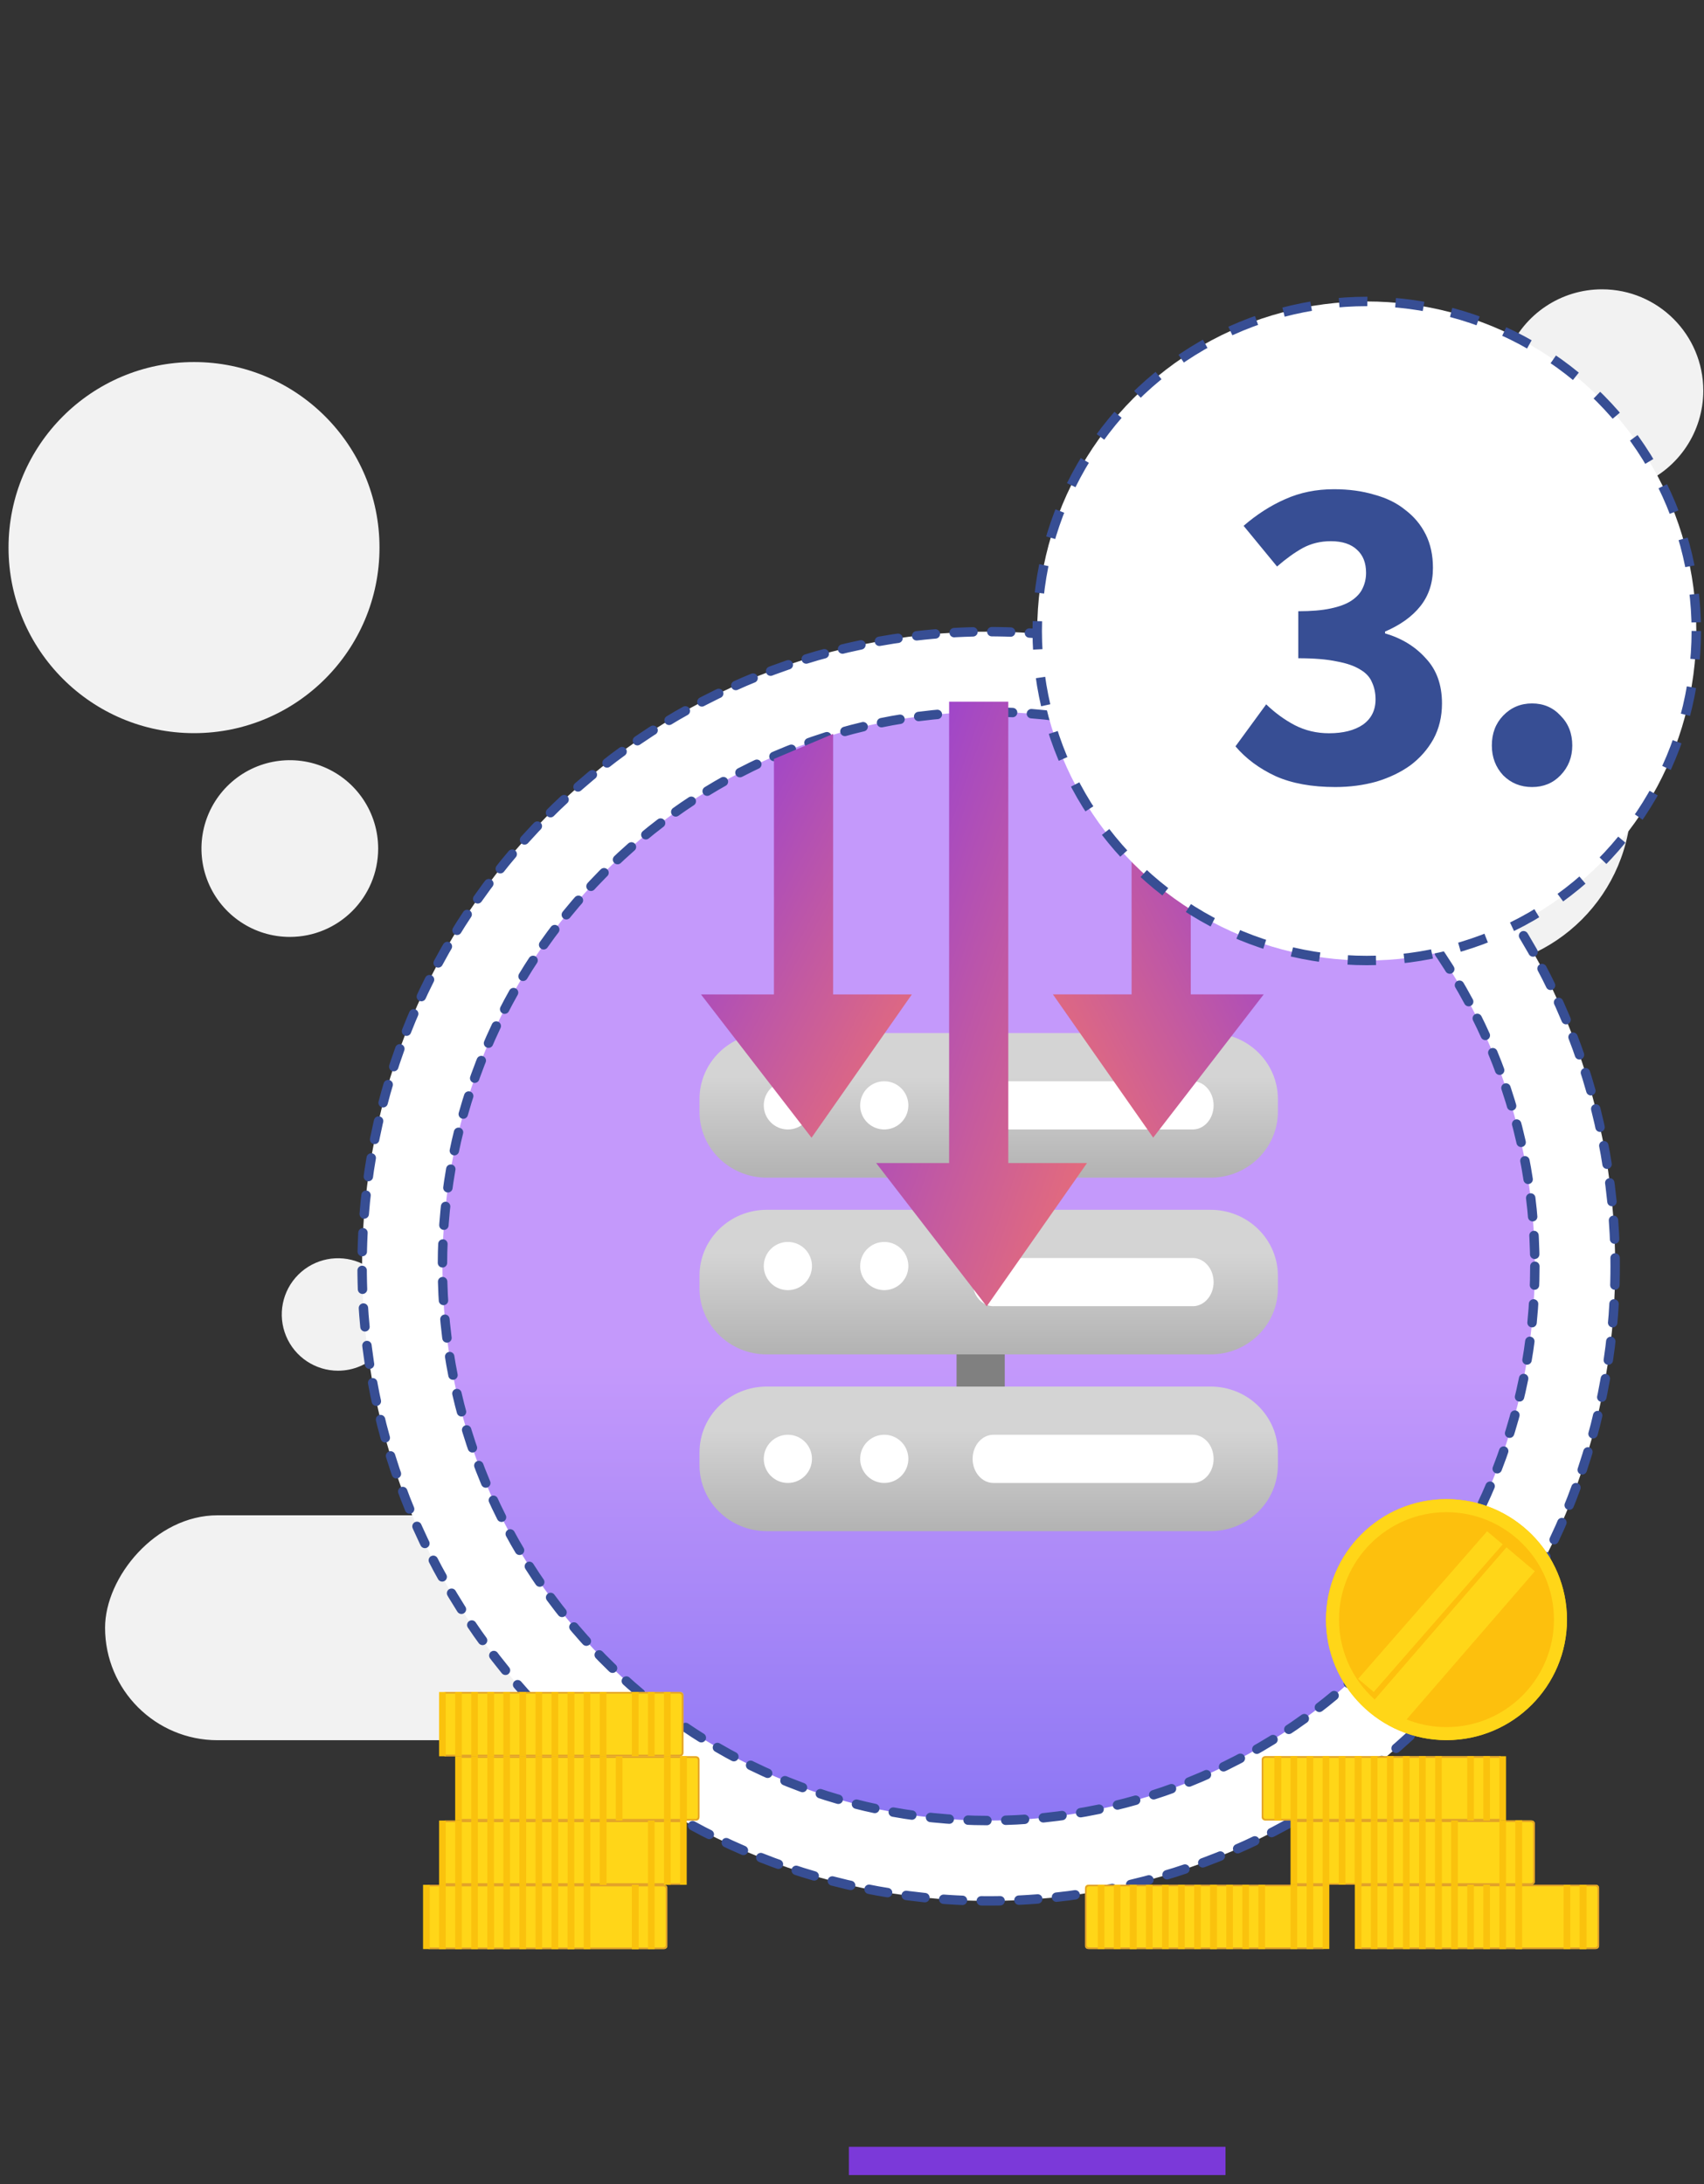 <svg width="181" height="232" viewBox="0 0 181 232" fill="none" xmlns="http://www.w3.org/2000/svg">
<rect x="0" y="0" width="181" height="232" fill="#333333" stroke="none"/>
<path fill-rule="evenodd" clip-rule="evenodd" d="M0.906 58.163C0.906 47.278 9.727 38.455 20.608 38.455C31.489 38.455 40.31 47.278 40.31 58.163C40.31 69.047 31.489 77.871 20.608 77.871C9.727 77.871 0.906 69.047 0.906 58.163Z" fill="#F2F2F2"/>
<path fill-rule="evenodd" clip-rule="evenodd" d="M180.925 41.489C180.927 45.843 178.306 49.769 174.285 51.436C170.264 53.103 165.635 52.183 162.557 49.105C159.478 46.027 158.557 41.397 160.222 37.374C161.888 33.352 165.812 30.729 170.165 30.729C176.106 30.729 180.923 35.546 180.925 41.489Z" fill="#F2F2F2"/>
<path fill-rule="evenodd" clip-rule="evenodd" d="M49.392 191.498C49.391 187.144 52.012 183.218 56.033 181.551C60.054 179.883 64.683 180.803 67.761 183.882C70.839 186.96 71.76 191.59 70.095 195.612C68.43 199.635 64.505 202.258 60.153 202.258C54.212 202.258 49.395 197.441 49.392 191.498Z" fill="#F2F2F2"/>
<path fill-rule="evenodd" clip-rule="evenodd" d="M41.876 139.618C41.877 137.201 40.422 135.022 38.19 134.097C35.958 133.172 33.388 133.683 31.68 135.392C29.971 137.1 29.461 139.67 30.386 141.902C31.312 144.134 33.491 145.588 35.907 145.587C39.203 145.585 41.874 142.914 41.876 139.618Z" fill="#F2F2F2"/>
<rect width="97.266" height="23.89" rx="11.945" transform="matrix(1 0 0 -1 11.16 184.834)" fill="#F2F2F2"/>
<path fill-rule="evenodd" clip-rule="evenodd" d="M40.169 90.132C40.17 86.335 37.885 82.912 34.378 81.458C30.871 80.004 26.834 80.807 24.149 83.491C21.464 86.175 20.66 90.212 22.113 93.719C23.566 97.227 26.988 99.513 30.784 99.513C35.966 99.513 40.167 95.313 40.169 90.132Z" fill="#F2F2F2"/>
<path fill-rule="evenodd" clip-rule="evenodd" d="M173.27 84.999C173.27 75.104 165.248 67.082 155.353 67.082C145.457 67.082 137.435 75.104 137.435 84.999C137.435 94.895 145.457 102.917 155.353 102.917C165.248 102.917 173.27 94.895 173.27 84.999Z" fill="#F2F2F2"/>
<path fill-rule="evenodd" clip-rule="evenodd" d="M171.564 134.495C171.564 171.721 141.768 201.899 105.014 201.899C68.258 201.899 38.463 171.721 38.463 134.495C38.463 97.269 68.258 67.091 105.014 67.091C141.768 67.091 171.564 97.269 171.564 134.495Z" fill="white" stroke="#374E94" stroke-linecap="round" stroke-dasharray="2 2"/>
<path fill-rule="evenodd" clip-rule="evenodd" d="M163.032 134.495C163.032 167.009 137.056 193.367 105.014 193.367C72.971 193.367 46.995 167.009 46.995 134.495C46.995 101.981 72.971 75.623 105.014 75.623C137.056 75.623 163.032 101.981 163.032 134.495Z" fill="url(#paint0_linear)" stroke="#374E94" stroke-linecap="round" stroke-dasharray="2 2"/>
<rect width="5.12" height="32.424" transform="matrix(-1 0 0 1 106.726 121.671)" fill="#808080"/>
<path fill-rule="evenodd" clip-rule="evenodd" d="M101.606 127.233L106.726 128.497V125.084H101.606V127.233Z" fill="#6E6E6E"/>
<path fill-rule="evenodd" clip-rule="evenodd" d="M74.302 118.085C74.303 121.951 77.503 125.084 81.448 125.084H128.59C132.536 125.084 135.735 121.951 135.737 118.085V116.728C135.737 112.861 132.537 109.726 128.59 109.726H81.448C77.501 109.726 74.302 112.861 74.302 116.728V118.085Z" fill="url(#paint1_linear)"/>
<path fill-rule="evenodd" clip-rule="evenodd" d="M91.367 117.405C91.367 118.441 91.991 119.374 92.948 119.77C93.905 120.166 95.006 119.947 95.738 119.214C96.47 118.481 96.688 117.379 96.29 116.423C95.893 115.466 94.959 114.844 93.923 114.845C93.244 114.845 92.594 115.115 92.114 115.595C91.635 116.075 91.366 116.726 91.367 117.405Z" fill="white"/>
<path fill-rule="evenodd" clip-rule="evenodd" d="M81.128 117.405C81.128 118.819 82.274 119.965 83.688 119.965C85.101 119.965 86.247 118.819 86.247 117.405C86.247 115.991 85.101 114.845 83.688 114.845C83.008 114.844 82.357 115.113 81.876 115.594C81.396 116.074 81.127 116.726 81.128 117.405Z" fill="white"/>
<path fill-rule="evenodd" clip-rule="evenodd" d="M105.613 119.963H126.786C127.973 119.908 128.911 118.779 128.911 117.405C128.911 116.031 127.973 114.902 126.786 114.847H105.613C104.802 114.81 104.039 115.289 103.624 116.096C103.209 116.903 103.209 117.907 103.624 118.714C104.039 119.521 104.802 120 105.613 119.963Z" fill="white"/>
<path fill-rule="evenodd" clip-rule="evenodd" d="M74.302 136.86C74.303 140.724 77.503 143.856 81.448 143.856H128.59C132.536 143.856 135.735 140.724 135.737 136.86V135.504C135.739 133.646 134.986 131.864 133.646 130.55C132.306 129.236 130.487 128.497 128.59 128.497H81.448C77.503 128.497 74.303 131.629 74.302 135.494V136.86Z" fill="url(#paint2_linear)"/>
<path fill-rule="evenodd" clip-rule="evenodd" d="M91.367 134.467C91.365 135.503 91.989 136.437 92.945 136.834C93.902 137.232 95.004 137.013 95.737 136.28C96.469 135.548 96.688 134.446 96.291 133.489C95.894 132.532 94.959 131.909 93.923 131.911C92.512 131.913 91.369 133.056 91.367 134.467Z" fill="white"/>
<path fill-rule="evenodd" clip-rule="evenodd" d="M81.128 134.467C81.126 135.502 81.749 136.437 82.705 136.834C83.662 137.232 84.763 137.013 85.496 136.282C86.229 135.55 86.449 134.449 86.053 133.492C85.657 132.535 84.723 131.911 83.688 131.911C82.275 131.911 81.13 133.054 81.128 134.467Z" fill="white"/>
<path fill-rule="evenodd" clip-rule="evenodd" d="M105.613 138.735H126.786C127.973 138.68 128.911 137.551 128.911 136.177C128.911 134.803 127.973 133.674 126.786 133.619H105.613C104.802 133.582 104.039 134.061 103.624 134.868C103.209 135.674 103.209 136.679 103.624 137.486C104.039 138.293 104.802 138.772 105.613 138.735Z" fill="white"/>
<path fill-rule="evenodd" clip-rule="evenodd" d="M74.302 155.625C74.303 159.492 77.502 162.626 81.448 162.628H128.59C132.536 162.626 135.735 159.492 135.737 155.625V154.269C135.735 150.403 132.536 147.269 128.59 147.269H81.448C77.503 147.269 74.303 150.403 74.302 154.269V155.625Z" fill="url(#paint3_linear)"/>
<path fill-rule="evenodd" clip-rule="evenodd" d="M91.367 154.949C91.367 155.984 91.991 156.918 92.948 157.314C93.905 157.71 95.006 157.49 95.738 156.757C96.47 156.025 96.688 154.923 96.29 153.967C95.893 153.01 94.959 152.387 93.923 152.389C92.511 152.391 91.367 153.536 91.367 154.949Z" fill="white"/>
<path fill-rule="evenodd" clip-rule="evenodd" d="M81.128 154.949C81.128 156.362 82.274 157.509 83.688 157.509C85.101 157.509 86.247 156.362 86.247 154.949C86.247 153.535 85.101 152.389 83.688 152.389C83.009 152.389 82.358 152.659 81.877 153.139C81.397 153.619 81.128 154.27 81.128 154.949Z" fill="white"/>
<path fill-rule="evenodd" clip-rule="evenodd" d="M105.525 157.509H126.698C127.92 157.509 128.911 156.362 128.911 154.949C128.911 153.535 127.92 152.389 126.698 152.389H105.525C104.303 152.389 103.312 153.535 103.312 154.949C103.312 156.362 104.303 157.509 105.525 157.509Z" fill="white"/>
<path fill-rule="evenodd" clip-rule="evenodd" d="M82.209 80.611V105.624H74.46L86.202 120.843L96.855 105.624H88.495V77.948L82.209 80.611Z" fill="url(#paint4_linear)"/>
<path fill-rule="evenodd" clip-rule="evenodd" d="M126.485 80.603V105.615H134.234L122.492 120.834L111.839 105.615H120.199V77.939L126.485 80.603Z" fill="url(#paint5_linear)"/>
<path fill-rule="evenodd" clip-rule="evenodd" d="M100.816 74.527V123.533H93.067L104.81 138.752L115.463 123.533H107.102V74.527H100.816Z" fill="url(#paint6_linear)"/>
<path fill-rule="evenodd" clip-rule="evenodd" d="M144.59 207.009C144.408 207.009 144.261 206.866 144.261 206.69V200.502C144.261 200.327 144.408 200.183 144.59 200.183H169.528C169.71 200.183 169.857 200.327 169.857 200.502V206.69C169.857 206.866 169.71 207.009 169.528 207.009H144.59Z" fill="#FFD618"/>
<path fill-rule="evenodd" clip-rule="evenodd" d="M169.445 200.183H144.674C144.447 200.183 144.261 200.359 144.261 200.576V206.616C144.261 206.833 144.447 207.009 144.674 207.009H169.445C169.672 207.009 169.857 206.833 169.857 206.616V200.576C169.857 200.359 169.672 200.183 169.445 200.183ZM169.445 200.346C169.579 200.346 169.686 200.449 169.686 200.576V206.617C169.686 206.744 169.579 206.847 169.445 206.847H144.674C144.54 206.847 144.431 206.744 144.431 206.617V200.576C144.431 200.449 144.54 200.346 144.674 200.346H169.445Z" fill="#E2A129"/>
<path fill-rule="evenodd" clip-rule="evenodd" d="M144.613 207.009H143.908V200.183H144.613V207.009Z" fill="#FAC20D"/>
<path fill-rule="evenodd" clip-rule="evenodd" d="M146.32 207.009H145.615V200.183H146.32V207.009Z" fill="#FAC20D"/>
<path fill-rule="evenodd" clip-rule="evenodd" d="M148.026 207.009H147.321V200.183H148.026V207.009Z" fill="#FAC20D"/>
<path fill-rule="evenodd" clip-rule="evenodd" d="M149.732 207.009H149.027V200.183H149.732V207.009Z" fill="#FAC20D"/>
<path fill-rule="evenodd" clip-rule="evenodd" d="M151.439 207.009H150.734V200.183H151.439V207.009Z" fill="#FAC20D"/>
<path fill-rule="evenodd" clip-rule="evenodd" d="M153.145 207.009H152.44V200.183H153.145V207.009Z" fill="#FAC20D"/>
<path fill-rule="evenodd" clip-rule="evenodd" d="M153.145 207.009H152.44V200.183H153.145V207.009Z" fill="#FAC20D"/>
<path fill-rule="evenodd" clip-rule="evenodd" d="M154.851 207.013H154.146V200.187H154.851V207.013Z" fill="#FAC20D"/>
<path fill-rule="evenodd" clip-rule="evenodd" d="M156.558 207.013H155.854V200.187H156.558V207.013Z" fill="#FAC20D"/>
<path fill-rule="evenodd" clip-rule="evenodd" d="M158.264 207.013H157.56V200.187H158.264V207.013Z" fill="#FAC20D"/>
<path fill-rule="evenodd" clip-rule="evenodd" d="M159.971 207.013H159.266V200.187H159.971V207.013Z" fill="#FAC20D"/>
<path fill-rule="evenodd" clip-rule="evenodd" d="M161.678 207.013H160.973V200.187H161.678V207.013Z" fill="#FAC20D"/>
<path fill-rule="evenodd" clip-rule="evenodd" d="M161.678 207.013H160.973V200.187H161.678V207.013Z" fill="#FAC20D"/>
<path fill-rule="evenodd" clip-rule="evenodd" d="M166.797 207.013H166.092V200.187H166.797V207.013Z" fill="#FAC20D"/>
<path fill-rule="evenodd" clip-rule="evenodd" d="M168.503 207.013H167.798V200.187H168.503V207.013Z" fill="#FAC20D"/>
<path fill-rule="evenodd" clip-rule="evenodd" d="M168.503 207.013H167.798V200.187H168.503V207.013Z" fill="#FAC20D"/>
<path fill-rule="evenodd" clip-rule="evenodd" d="M115.581 207.009C115.399 207.009 115.252 206.866 115.252 206.69V200.502C115.252 200.326 115.399 200.183 115.581 200.183H140.518C140.7 200.183 140.848 200.326 140.848 200.502V206.69C140.848 206.866 140.7 207.009 140.518 207.009H115.581Z" fill="#FFD618"/>
<path fill-rule="evenodd" clip-rule="evenodd" d="M140.436 200.183H115.665C115.437 200.183 115.252 200.359 115.252 200.576V206.616C115.252 206.833 115.437 207.009 115.665 207.009H140.436C140.663 207.009 140.848 206.833 140.848 206.616V200.576C140.848 200.359 140.663 200.183 140.436 200.183ZM140.436 200.346C140.57 200.346 140.677 200.449 140.677 200.576V206.616C140.677 206.744 140.57 206.847 140.436 206.847H115.665C115.531 206.847 115.422 206.744 115.422 206.616V200.576C115.422 200.449 115.531 200.346 115.665 200.346H140.436Z" fill="#E2A129"/>
<path fill-rule="evenodd" clip-rule="evenodd" d="M117.311 207.009H116.606V200.183H117.311V207.009Z" fill="#FAC20D"/>
<path fill-rule="evenodd" clip-rule="evenodd" d="M119.017 207.009H118.312V200.183H119.017V207.009Z" fill="#FAC20D"/>
<path fill-rule="evenodd" clip-rule="evenodd" d="M120.723 207.009H120.018V200.183H120.723V207.009Z" fill="#FAC20D"/>
<path fill-rule="evenodd" clip-rule="evenodd" d="M120.723 207.009H120.018V200.183H120.723V207.009Z" fill="#FAC20D"/>
<path fill-rule="evenodd" clip-rule="evenodd" d="M122.43 207.009H121.725V200.183H122.43V207.009Z" fill="#FAC20D"/>
<path fill-rule="evenodd" clip-rule="evenodd" d="M124.136 207.009H123.432V200.183H124.136V207.009Z" fill="#FAC20D"/>
<path fill-rule="evenodd" clip-rule="evenodd" d="M125.843 207.009H125.138V200.183H125.843V207.009Z" fill="#FAC20D"/>
<path fill-rule="evenodd" clip-rule="evenodd" d="M127.549 207.009H126.844V200.183H127.549V207.009Z" fill="#FAC20D"/>
<path fill-rule="evenodd" clip-rule="evenodd" d="M129.255 207.009H128.551V200.183H129.255V207.009Z" fill="#FAC20D"/>
<path fill-rule="evenodd" clip-rule="evenodd" d="M129.255 207.009H128.551V200.183H129.255V207.009Z" fill="#FAC20D"/>
<path fill-rule="evenodd" clip-rule="evenodd" d="M130.962 207.009H130.257V200.183H130.962V207.009Z" fill="#FAC20D"/>
<path fill-rule="evenodd" clip-rule="evenodd" d="M132.668 207.009H131.963V200.183H132.668V207.009Z" fill="#FAC20D"/>
<path fill-rule="evenodd" clip-rule="evenodd" d="M134.375 207.009H133.67V200.183H134.375V207.009Z" fill="#FAC20D"/>
<path fill-rule="evenodd" clip-rule="evenodd" d="M137.787 207.009H137.083V200.183H137.787V207.009Z" fill="#FAC20D"/>
<path fill-rule="evenodd" clip-rule="evenodd" d="M139.493 207.009H138.789V200.183H139.493V207.009Z" fill="#FAC20D"/>
<path fill-rule="evenodd" clip-rule="evenodd" d="M141.2 207.009H140.495V200.183H141.2V207.009Z" fill="#FAC20D"/>
<path fill-rule="evenodd" clip-rule="evenodd" d="M137.765 200.183C137.583 200.183 137.436 200.04 137.436 199.864V193.677C137.436 193.501 137.583 193.358 137.765 193.358H162.702C162.884 193.358 163.032 193.501 163.032 193.677V199.864C163.032 200.04 162.884 200.183 162.702 200.183H137.765Z" fill="#FFD618"/>
<path fill-rule="evenodd" clip-rule="evenodd" d="M162.62 193.358H137.849C137.621 193.358 137.436 193.534 137.436 193.75V199.791C137.436 200.007 137.621 200.183 137.849 200.183H162.62C162.847 200.183 163.032 200.007 163.032 199.791V193.75C163.032 193.534 162.847 193.358 162.62 193.358ZM162.62 193.52C162.753 193.52 162.861 193.622 162.861 193.75V199.79C162.861 199.918 162.753 200.02 162.62 200.02H137.849C137.715 200.02 137.606 199.918 137.606 199.79V193.75C137.606 193.622 137.715 193.52 137.849 193.52H162.62Z" fill="#E2A129"/>
<path fill-rule="evenodd" clip-rule="evenodd" d="M137.787 200.183H137.083V193.357H137.787V200.183Z" fill="#FAC20D"/>
<path fill-rule="evenodd" clip-rule="evenodd" d="M139.494 200.183H138.789V193.357H139.494V200.183Z" fill="#FAC20D"/>
<path fill-rule="evenodd" clip-rule="evenodd" d="M141.2 200.183H140.496V193.357H141.2V200.183Z" fill="#FAC20D"/>
<path fill-rule="evenodd" clip-rule="evenodd" d="M142.907 200.183H142.202V193.357H142.907V200.183Z" fill="#FAC20D"/>
<path fill-rule="evenodd" clip-rule="evenodd" d="M144.613 200.183H143.908V193.357H144.613V200.183Z" fill="#FAC20D"/>
<path fill-rule="evenodd" clip-rule="evenodd" d="M144.613 200.183H143.908V193.357H144.613V200.183Z" fill="#FAC20D"/>
<path fill-rule="evenodd" clip-rule="evenodd" d="M146.32 200.183H145.615V193.357H146.32V200.183Z" fill="#FAC20D"/>
<path fill-rule="evenodd" clip-rule="evenodd" d="M148.026 200.183H147.321V193.357H148.026V200.183Z" fill="#FAC20D"/>
<path fill-rule="evenodd" clip-rule="evenodd" d="M149.732 200.183H149.027V193.357H149.732V200.183Z" fill="#FAC20D"/>
<path fill-rule="evenodd" clip-rule="evenodd" d="M151.439 200.183H150.734V193.357H151.439V200.183Z" fill="#FAC20D"/>
<path fill-rule="evenodd" clip-rule="evenodd" d="M153.145 200.183H152.44V193.357H153.145V200.183Z" fill="#FAC20D"/>
<path fill-rule="evenodd" clip-rule="evenodd" d="M153.145 200.183H152.44V193.357H153.145V200.183Z" fill="#FAC20D"/>
<path fill-rule="evenodd" clip-rule="evenodd" d="M154.851 200.187H154.146V193.361H154.851V200.187Z" fill="#FAC20D"/>
<path fill-rule="evenodd" clip-rule="evenodd" d="M159.971 200.187H159.266V193.361H159.971V200.187Z" fill="#FAC20D"/>
<path fill-rule="evenodd" clip-rule="evenodd" d="M161.678 200.187H160.973V193.361H161.678V200.187Z" fill="#FAC20D"/>
<path fill-rule="evenodd" clip-rule="evenodd" d="M161.678 200.187H160.973V193.361H161.678V200.187Z" fill="#FAC20D"/>
<path fill-rule="evenodd" clip-rule="evenodd" d="M134.352 193.357C134.17 193.357 134.022 193.214 134.022 193.038V186.851C134.022 186.675 134.17 186.532 134.352 186.532H159.289C159.471 186.532 159.619 186.675 159.619 186.851V193.038C159.619 193.214 159.471 193.357 159.289 193.357H134.352Z" fill="#FFD618"/>
<path fill-rule="evenodd" clip-rule="evenodd" d="M159.207 186.532H134.435C134.208 186.532 134.022 186.708 134.022 186.924V192.965C134.022 193.181 134.208 193.357 134.435 193.357H159.207C159.434 193.357 159.619 193.181 159.619 192.965V186.924C159.619 186.708 159.434 186.532 159.207 186.532ZM159.207 186.694C159.34 186.694 159.448 186.796 159.448 186.924V192.964C159.448 193.092 159.34 193.194 159.207 193.194H134.435C134.302 193.194 134.193 193.092 134.193 192.964V186.924C134.193 186.796 134.302 186.694 134.435 186.694H159.207Z" fill="#E2A129"/>
<path fill-rule="evenodd" clip-rule="evenodd" d="M136.081 193.357H135.376V186.532H136.081V193.357Z" fill="#FAC20D"/>
<path fill-rule="evenodd" clip-rule="evenodd" d="M136.081 193.357H135.376V186.532H136.081V193.357Z" fill="#FAC20D"/>
<path fill-rule="evenodd" clip-rule="evenodd" d="M137.787 193.357H137.083V186.532H137.787V193.357Z" fill="#FAC20D"/>
<path fill-rule="evenodd" clip-rule="evenodd" d="M139.494 193.357H138.789V186.532H139.494V193.357Z" fill="#FAC20D"/>
<path fill-rule="evenodd" clip-rule="evenodd" d="M141.2 193.357H140.496V186.532H141.2V193.357Z" fill="#FAC20D"/>
<path fill-rule="evenodd" clip-rule="evenodd" d="M142.907 193.357H142.202V186.532H142.907V193.357Z" fill="#FAC20D"/>
<path fill-rule="evenodd" clip-rule="evenodd" d="M144.613 193.357H143.908V186.532H144.613V193.357Z" fill="#FAC20D"/>
<path fill-rule="evenodd" clip-rule="evenodd" d="M144.613 193.357H143.908V186.532H144.613V193.357Z" fill="#FAC20D"/>
<path fill-rule="evenodd" clip-rule="evenodd" d="M146.32 193.357H145.615V186.532H146.32V193.357Z" fill="#FAC20D"/>
<path fill-rule="evenodd" clip-rule="evenodd" d="M148.026 193.357H147.321V186.532H148.026V193.357Z" fill="#FAC20D"/>
<path fill-rule="evenodd" clip-rule="evenodd" d="M149.732 193.357H149.027V186.532H149.732V193.357Z" fill="#FAC20D"/>
<path fill-rule="evenodd" clip-rule="evenodd" d="M151.439 193.357H150.734V186.532H151.439V193.357Z" fill="#FAC20D"/>
<path fill-rule="evenodd" clip-rule="evenodd" d="M153.145 193.357H152.44V186.532H153.145V193.357Z" fill="#FAC20D"/>
<path fill-rule="evenodd" clip-rule="evenodd" d="M156.558 193.361H155.854V186.535H156.558V193.361Z" fill="#FAC20D"/>
<path fill-rule="evenodd" clip-rule="evenodd" d="M158.264 193.361H157.56V186.535H158.264V193.361Z" fill="#FAC20D"/>
<path fill-rule="evenodd" clip-rule="evenodd" d="M159.971 193.361H159.266V186.535H159.971V193.361Z" fill="#FAC20D"/>
<path fill-rule="evenodd" clip-rule="evenodd" d="M153.646 184.825C146.59 184.825 140.848 179.084 140.848 172.027C140.848 164.971 146.59 159.229 153.646 159.229C160.703 159.229 166.445 164.971 166.445 172.027C166.445 179.084 160.703 184.825 153.646 184.825Z" fill="#FDC00D"/>
<path fill-rule="evenodd" clip-rule="evenodd" d="M153.646 159.229C146.578 159.229 140.848 164.959 140.848 172.027C140.848 179.095 146.578 184.825 153.646 184.825C160.714 184.825 166.445 179.095 166.445 172.027C166.445 164.959 160.714 159.229 153.646 159.229ZM153.646 160.613C159.94 160.613 165.061 165.733 165.061 172.027C165.061 178.321 159.94 183.442 153.646 183.442C147.352 183.442 142.232 178.321 142.232 172.027C142.232 165.733 147.352 160.613 153.646 160.613Z" fill="#FFD618"/>
<path fill-rule="evenodd" clip-rule="evenodd" d="M145.92 179.706L144.261 178.319L157.959 162.642L159.619 164.03L145.92 179.706Z" fill="#FFD618"/>
<path fill-rule="evenodd" clip-rule="evenodd" d="M148.981 183.119L145.967 180.575L160.018 164.348L163.032 166.891L148.981 183.119Z" fill="#FFD618"/>
<path fill-rule="evenodd" clip-rule="evenodd" d="M45.618 207.018C45.436 207.018 45.289 206.875 45.289 206.699V200.511C45.289 200.336 45.436 200.192 45.618 200.192H70.555C70.737 200.192 70.885 200.336 70.885 200.511V206.699C70.885 206.875 70.737 207.018 70.555 207.018H45.618Z" fill="#FFD618"/>
<path fill-rule="evenodd" clip-rule="evenodd" d="M70.473 200.192H45.702C45.474 200.192 45.289 200.369 45.289 200.585V206.625C45.289 206.842 45.474 207.018 45.702 207.018H70.473C70.7 207.018 70.885 206.842 70.885 206.625V200.585C70.885 200.369 70.7 200.192 70.473 200.192ZM70.473 200.354C70.606 200.354 70.714 200.457 70.714 200.585V206.625C70.714 206.752 70.606 206.855 70.473 206.855H45.702C45.568 206.855 45.459 206.752 45.459 206.625V200.585C45.459 200.457 45.568 200.354 45.702 200.354H70.473Z" fill="#E2A129"/>
<path fill-rule="evenodd" clip-rule="evenodd" d="M45.641 207.018H44.936V200.192H45.641V207.018Z" fill="#FAC20D"/>
<path fill-rule="evenodd" clip-rule="evenodd" d="M47.347 207.018H46.642V200.192H47.347V207.018Z" fill="#FAC20D"/>
<path fill-rule="evenodd" clip-rule="evenodd" d="M49.054 207.018H48.349V200.192H49.054V207.018Z" fill="#FAC20D"/>
<path fill-rule="evenodd" clip-rule="evenodd" d="M50.76 207.018H50.055V200.192H50.76V207.018Z" fill="#FAC20D"/>
<path fill-rule="evenodd" clip-rule="evenodd" d="M52.467 207.018H51.762V200.192H52.467V207.018Z" fill="#FAC20D"/>
<path fill-rule="evenodd" clip-rule="evenodd" d="M52.467 207.018H51.762V200.192H52.467V207.018Z" fill="#FAC20D"/>
<path fill-rule="evenodd" clip-rule="evenodd" d="M54.173 207.018H53.468V200.192H54.173V207.018Z" fill="#FAC20D"/>
<path fill-rule="evenodd" clip-rule="evenodd" d="M55.879 207.018H55.175V200.192H55.879V207.018Z" fill="#FAC20D"/>
<path fill-rule="evenodd" clip-rule="evenodd" d="M57.586 207.018H56.881V200.192H57.586V207.018Z" fill="#FAC20D"/>
<path fill-rule="evenodd" clip-rule="evenodd" d="M59.292 207.018H58.587V200.192H59.292V207.018Z" fill="#FAC20D"/>
<path fill-rule="evenodd" clip-rule="evenodd" d="M60.999 207.018H60.294V200.192H60.999V207.018Z" fill="#FAC20D"/>
<path fill-rule="evenodd" clip-rule="evenodd" d="M60.999 207.018H60.294V200.192H60.999V207.018Z" fill="#FAC20D"/>
<path fill-rule="evenodd" clip-rule="evenodd" d="M62.705 207.018H62V200.192H62.705V207.018Z" fill="#FAC20D"/>
<path fill-rule="evenodd" clip-rule="evenodd" d="M67.825 207.018H67.12V200.192H67.825V207.018Z" fill="#FAC20D"/>
<path fill-rule="evenodd" clip-rule="evenodd" d="M67.825 207.018H67.12V200.192H67.825V207.018Z" fill="#FAC20D"/>
<path fill-rule="evenodd" clip-rule="evenodd" d="M69.531 207.018H68.826V200.192H69.531V207.018Z" fill="#FAC20D"/>
<path fill-rule="evenodd" clip-rule="evenodd" d="M47.324 200.192C47.142 200.192 46.995 200.049 46.995 199.873V193.686C46.995 193.51 47.142 193.367 47.324 193.367H72.261C72.444 193.367 72.591 193.51 72.591 193.686V199.873C72.591 200.049 72.444 200.192 72.261 200.192H47.324Z" fill="#FFD618"/>
<path fill-rule="evenodd" clip-rule="evenodd" d="M72.179 193.367H47.408C47.181 193.367 46.995 193.543 46.995 193.759V199.8C46.995 200.016 47.181 200.192 47.408 200.192H72.179C72.406 200.192 72.591 200.016 72.591 199.8V193.759C72.591 193.543 72.406 193.367 72.179 193.367ZM72.179 193.529C72.313 193.529 72.421 193.631 72.421 193.759V199.799C72.421 199.927 72.313 200.029 72.179 200.029H47.408C47.274 200.029 47.166 199.927 47.166 199.799V193.759C47.166 193.631 47.274 193.529 47.408 193.529H72.179Z" fill="#E2A129"/>
<path fill-rule="evenodd" clip-rule="evenodd" d="M47.347 200.192H46.642V193.367H47.347V200.192Z" fill="#FAC20D"/>
<path fill-rule="evenodd" clip-rule="evenodd" d="M49.054 200.192H48.349V193.367H49.054V200.192Z" fill="#FAC20D"/>
<path fill-rule="evenodd" clip-rule="evenodd" d="M50.76 200.192H50.055V193.367H50.76V200.192Z" fill="#FAC20D"/>
<path fill-rule="evenodd" clip-rule="evenodd" d="M52.467 200.192H51.762V193.367H52.467V200.192Z" fill="#FAC20D"/>
<path fill-rule="evenodd" clip-rule="evenodd" d="M54.173 200.192H53.468V193.367H54.173V200.192Z" fill="#FAC20D"/>
<path fill-rule="evenodd" clip-rule="evenodd" d="M55.879 200.192H55.175V193.367H55.879V200.192Z" fill="#FAC20D"/>
<path fill-rule="evenodd" clip-rule="evenodd" d="M55.879 200.192H55.175V193.367H55.879V200.192Z" fill="#FAC20D"/>
<path fill-rule="evenodd" clip-rule="evenodd" d="M57.586 200.192H56.881V193.367H57.586V200.192Z" fill="#FAC20D"/>
<path fill-rule="evenodd" clip-rule="evenodd" d="M59.292 200.192H58.587V193.367H59.292V200.192Z" fill="#FAC20D"/>
<path fill-rule="evenodd" clip-rule="evenodd" d="M60.999 200.192H60.294V193.367H60.999V200.192Z" fill="#FAC20D"/>
<path fill-rule="evenodd" clip-rule="evenodd" d="M62.705 200.192H62V193.367H62.705V200.192Z" fill="#FAC20D"/>
<path fill-rule="evenodd" clip-rule="evenodd" d="M64.412 200.192H63.707V193.367H64.412V200.192Z" fill="#FAC20D"/>
<path fill-rule="evenodd" clip-rule="evenodd" d="M64.412 200.192H63.707V193.367H64.412V200.192Z" fill="#FAC20D"/>
<path fill-rule="evenodd" clip-rule="evenodd" d="M69.531 200.192H68.826V193.367H69.531V200.192Z" fill="#FAC20D"/>
<path fill-rule="evenodd" clip-rule="evenodd" d="M71.237 200.192H70.532V193.367H71.237V200.192Z" fill="#FAC20D"/>
<path fill-rule="evenodd" clip-rule="evenodd" d="M72.944 200.192H72.239V193.367H72.944V200.192Z" fill="#FAC20D"/>
<path fill-rule="evenodd" clip-rule="evenodd" d="M49.03 193.367C48.848 193.367 48.701 193.223 48.701 193.048V186.86C48.701 186.684 48.848 186.541 49.03 186.541H73.968C74.15 186.541 74.298 186.684 74.298 186.86V193.048C74.298 193.223 74.15 193.367 73.968 193.367H49.03Z" fill="#FFD618"/>
<path fill-rule="evenodd" clip-rule="evenodd" d="M73.885 186.541H49.114C48.887 186.541 48.701 186.717 48.701 186.934V192.974C48.701 193.19 48.887 193.367 49.114 193.367H73.885C74.113 193.367 74.298 193.19 74.298 192.974V186.934C74.298 186.717 74.113 186.541 73.885 186.541ZM73.885 186.704C74.019 186.704 74.127 186.806 74.127 186.934V192.974C74.127 193.102 74.019 193.204 73.885 193.204H49.114C48.98 193.204 48.872 193.102 48.872 192.974V186.934C48.872 186.806 48.98 186.704 49.114 186.704H73.885Z" fill="#E2A129"/>
<path fill-rule="evenodd" clip-rule="evenodd" d="M49.054 193.367H48.349V186.541H49.054V193.367Z" fill="#FAC20D"/>
<path fill-rule="evenodd" clip-rule="evenodd" d="M50.76 193.367H50.055V186.541H50.76V193.367Z" fill="#FAC20D"/>
<path fill-rule="evenodd" clip-rule="evenodd" d="M52.467 193.367H51.762V186.541H52.467V193.367Z" fill="#FAC20D"/>
<path fill-rule="evenodd" clip-rule="evenodd" d="M54.173 193.367H53.468V186.541H54.173V193.367Z" fill="#FAC20D"/>
<path fill-rule="evenodd" clip-rule="evenodd" d="M55.879 193.367H55.175V186.541H55.879V193.367Z" fill="#FAC20D"/>
<path fill-rule="evenodd" clip-rule="evenodd" d="M55.879 193.367H55.175V186.541H55.879V193.367Z" fill="#FAC20D"/>
<path fill-rule="evenodd" clip-rule="evenodd" d="M57.586 193.367H56.881V186.541H57.586V193.367Z" fill="#FAC20D"/>
<path fill-rule="evenodd" clip-rule="evenodd" d="M59.292 193.367H58.587V186.541H59.292V193.367Z" fill="#FAC20D"/>
<path fill-rule="evenodd" clip-rule="evenodd" d="M60.999 193.367H60.294V186.541H60.999V193.367Z" fill="#FAC20D"/>
<path fill-rule="evenodd" clip-rule="evenodd" d="M62.705 193.367H62V186.541H62.705V193.367Z" fill="#FAC20D"/>
<path fill-rule="evenodd" clip-rule="evenodd" d="M64.412 193.367H63.707V186.541H64.412V193.367Z" fill="#FAC20D"/>
<path fill-rule="evenodd" clip-rule="evenodd" d="M64.412 193.367H63.707V186.541H64.412V193.367Z" fill="#FAC20D"/>
<path fill-rule="evenodd" clip-rule="evenodd" d="M66.118 193.367H65.413V186.541H66.118V193.367Z" fill="#FAC20D"/>
<path fill-rule="evenodd" clip-rule="evenodd" d="M71.237 193.367H70.532V186.541H71.237V193.367Z" fill="#FAC20D"/>
<path fill-rule="evenodd" clip-rule="evenodd" d="M72.944 193.367H72.239V186.541H72.944V193.367Z" fill="#FAC20D"/>
<path fill-rule="evenodd" clip-rule="evenodd" d="M72.944 193.367H72.239V186.541H72.944V193.367Z" fill="#FAC20D"/>
<path fill-rule="evenodd" clip-rule="evenodd" d="M47.324 186.541C47.142 186.541 46.995 186.398 46.995 186.222V180.034C46.995 179.858 47.142 179.715 47.324 179.715H72.261C72.444 179.715 72.591 179.858 72.591 180.034V186.222C72.591 186.398 72.444 186.541 72.261 186.541H47.324Z" fill="#FFD618"/>
<path fill-rule="evenodd" clip-rule="evenodd" d="M72.179 179.715H47.408C47.181 179.715 46.995 179.891 46.995 180.108V186.148C46.995 186.365 47.181 186.541 47.408 186.541H72.179C72.406 186.541 72.591 186.365 72.591 186.148V180.108C72.591 179.891 72.406 179.715 72.179 179.715ZM72.179 179.877C72.313 179.877 72.421 179.98 72.421 180.108V186.148C72.421 186.275 72.313 186.378 72.179 186.378H47.408C47.274 186.378 47.166 186.275 47.166 186.148V180.108C47.166 179.98 47.274 179.877 47.408 179.877H72.179Z" fill="#E2A129"/>
<path fill-rule="evenodd" clip-rule="evenodd" d="M47.347 186.541H46.642V179.715H47.347V186.541Z" fill="#FAC20D"/>
<path fill-rule="evenodd" clip-rule="evenodd" d="M49.054 186.541H48.349V179.715H49.054V186.541Z" fill="#FAC20D"/>
<path fill-rule="evenodd" clip-rule="evenodd" d="M50.76 186.541H50.055V179.715H50.76V186.541Z" fill="#FAC20D"/>
<path fill-rule="evenodd" clip-rule="evenodd" d="M52.467 186.541H51.762V179.715H52.467V186.541Z" fill="#FAC20D"/>
<path fill-rule="evenodd" clip-rule="evenodd" d="M52.467 186.541H51.762V179.715H52.467V186.541Z" fill="#FAC20D"/>
<path fill-rule="evenodd" clip-rule="evenodd" d="M54.173 186.541H53.468V179.715H54.173V186.541Z" fill="#FAC20D"/>
<path fill-rule="evenodd" clip-rule="evenodd" d="M55.879 186.541H55.175V179.715H55.879V186.541Z" fill="#FAC20D"/>
<path fill-rule="evenodd" clip-rule="evenodd" d="M57.586 186.541H56.881V179.715H57.586V186.541Z" fill="#FAC20D"/>
<path fill-rule="evenodd" clip-rule="evenodd" d="M59.292 186.541H58.587V179.715H59.292V186.541Z" fill="#FAC20D"/>
<path fill-rule="evenodd" clip-rule="evenodd" d="M60.999 186.541H60.294V179.715H60.999V186.541Z" fill="#FAC20D"/>
<path fill-rule="evenodd" clip-rule="evenodd" d="M60.999 186.541H60.294V179.715H60.999V186.541Z" fill="#FAC20D"/>
<path fill-rule="evenodd" clip-rule="evenodd" d="M62.705 186.541H62V179.715H62.705V186.541Z" fill="#FAC20D"/>
<path fill-rule="evenodd" clip-rule="evenodd" d="M64.412 186.541H63.707V179.715H64.412V186.541Z" fill="#FAC20D"/>
<path fill-rule="evenodd" clip-rule="evenodd" d="M67.825 186.541H67.12V179.715H67.825V186.541Z" fill="#FAC20D"/>
<path fill-rule="evenodd" clip-rule="evenodd" d="M69.531 186.541H68.826V179.715H69.531V186.541Z" fill="#FAC20D"/>
<path fill-rule="evenodd" clip-rule="evenodd" d="M71.237 186.541H70.532V179.715H71.237V186.541Z" fill="#FAC20D"/>
<ellipse cx="145.178" cy="67.019" rx="35.004" ry="35" fill="white" stroke="#374E94" stroke-dasharray="3 3"/>
<rect x="90.17" y="228.02" width="40.004" height="3" fill="#7B39D9"/>
<path d="M141.84 83.594C139.344 83.594 137.232 83.21 135.504 82.442C133.776 81.642 132.352 80.586 131.232 79.274L134.496 74.81C135.424 75.706 136.432 76.442 137.52 77.018C138.64 77.594 139.856 77.882 141.168 77.882C142.672 77.882 143.872 77.578 144.768 76.97C145.664 76.33 146.112 75.434 146.112 74.282C146.112 73.61 145.984 73.002 145.728 72.458C145.504 71.914 145.088 71.466 144.48 71.114C143.872 70.73 143.04 70.442 141.984 70.25C140.928 70.026 139.568 69.914 137.904 69.914V64.922C139.28 64.922 140.416 64.826 141.312 64.634C142.24 64.442 142.976 64.17 143.52 63.818C144.096 63.434 144.496 63.002 144.72 62.522C144.976 62.01 145.104 61.45 145.104 60.842C145.104 59.786 144.784 58.97 144.144 58.394C143.504 57.786 142.576 57.482 141.36 57.482C140.272 57.482 139.28 57.722 138.384 58.202C137.52 58.682 136.608 59.338 135.648 60.17L132.096 55.85C133.504 54.634 134.976 53.69 136.512 53.018C138.08 52.314 139.808 51.962 141.696 51.962C143.264 51.962 144.688 52.154 145.968 52.538C147.28 52.89 148.384 53.434 149.28 54.17C150.208 54.874 150.928 55.738 151.44 56.762C151.952 57.786 152.208 58.97 152.208 60.314C152.208 61.914 151.76 63.274 150.864 64.394C150 65.482 148.752 66.378 147.12 67.082V67.274C148.88 67.786 150.32 68.666 151.44 69.914C152.592 71.13 153.168 72.73 153.168 74.714C153.168 76.122 152.864 77.386 152.256 78.506C151.648 79.594 150.832 80.522 149.808 81.29C148.784 82.026 147.584 82.602 146.208 83.018C144.832 83.402 143.376 83.594 141.84 83.594ZM162.736 83.594C161.52 83.594 160.496 83.178 159.664 82.346C158.864 81.482 158.464 80.426 158.464 79.178C158.464 77.898 158.864 76.842 159.664 76.01C160.496 75.146 161.52 74.714 162.736 74.714C163.952 74.714 164.96 75.146 165.76 76.01C166.592 76.842 167.008 77.898 167.008 79.178C167.008 80.426 166.592 81.482 165.76 82.346C164.96 83.178 163.952 83.594 162.736 83.594Z" fill="#374E94"/>
<defs>
<linearGradient id="paint0_linear" x1="74.276" y1="207.218" x2="74.276" y2="144.84" gradientUnits="userSpaceOnUse">
<stop stop-color="#7D6DF2"/>
<stop offset="1" stop-color="#C499FB"/>
</linearGradient>
<linearGradient id="paint1_linear" x1="83.995" y1="124.833" x2="83.995" y2="114.321" gradientUnits="userSpaceOnUse">
<stop stop-color="#B3B3B3"/>
<stop offset="1" stop-color="#D4D4D4"/>
</linearGradient>
<linearGradient id="paint2_linear" x1="83.998" y1="143.605" x2="83.998" y2="133.094" gradientUnits="userSpaceOnUse">
<stop stop-color="#B3B3B3"/>
<stop offset="1" stop-color="#D4D4D4"/>
</linearGradient>
<linearGradient id="paint3_linear" x1="83.995" y1="162.384" x2="83.995" y2="151.871" gradientUnits="userSpaceOnUse">
<stop stop-color="#B3B3B3"/>
<stop offset="1" stop-color="#D4D4D4"/>
</linearGradient>
<linearGradient id="paint4_linear" x1="108.053" y1="99.395" x2="72.856" y2="81.019" gradientUnits="userSpaceOnUse">
<stop stop-color="#EE7170"/>
<stop offset="1" stop-color="#8F3DDC"/>
</linearGradient>
<linearGradient id="paint5_linear" x1="100.641" y1="99.387" x2="135.838" y2="81.01" gradientUnits="userSpaceOnUse">
<stop stop-color="#EE7170"/>
<stop offset="1" stop-color="#8F3DDC"/>
</linearGradient>
<linearGradient id="paint6_linear" x1="126.661" y1="106.639" x2="86.725" y2="92.714" gradientUnits="userSpaceOnUse">
<stop stop-color="#EE7170"/>
<stop offset="1" stop-color="#8F3DDC"/>
</linearGradient>
</defs>
</svg>
